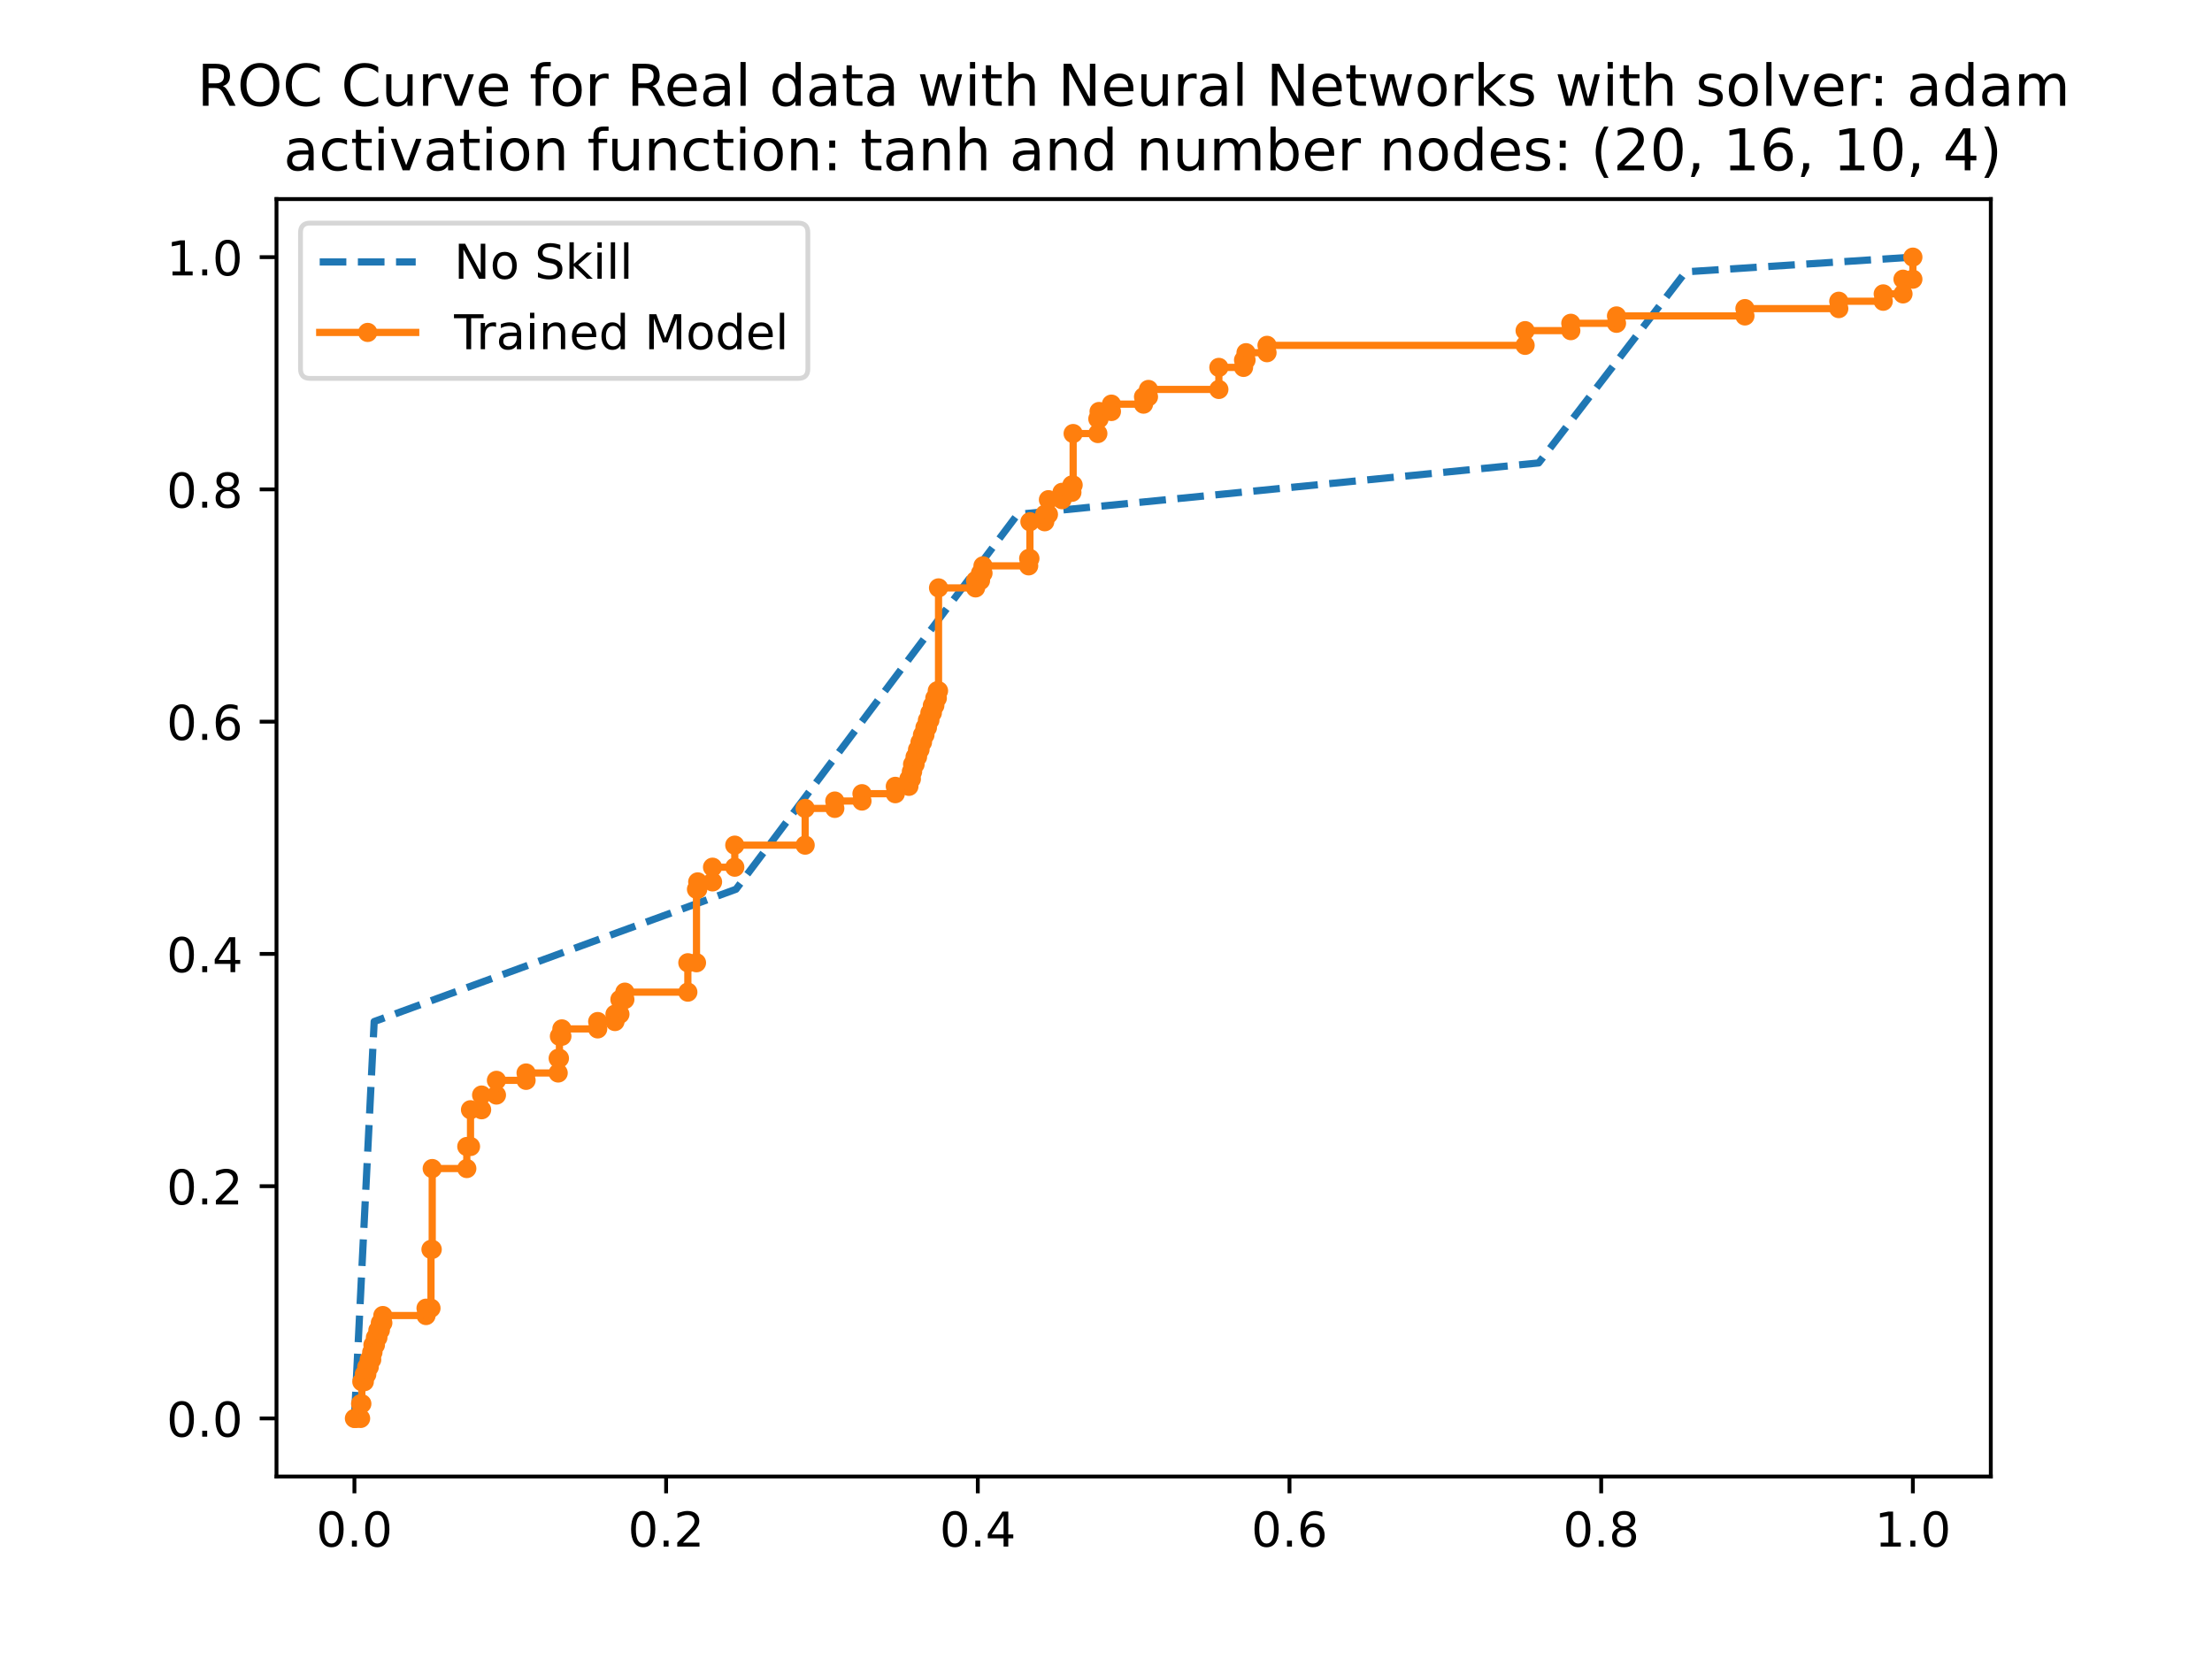 <?xml version="1.0" encoding="utf-8" standalone="no"?>
<!DOCTYPE svg PUBLIC "-//W3C//DTD SVG 1.1//EN"
  "http://www.w3.org/Graphics/SVG/1.1/DTD/svg11.dtd">
<!-- Created with matplotlib (https://matplotlib.org/) -->
<svg height="345.6pt" version="1.1" viewBox="0 0 460.8 345.6" width="460.8pt" xmlns="http://www.w3.org/2000/svg" xmlns:xlink="http://www.w3.org/1999/xlink">
 <defs>
  <style type="text/css">
*{stroke-linecap:butt;stroke-linejoin:round;}
  </style>
 </defs>
 <g id="figure_1">
  <g id="patch_1">
   <path d="M 0 345.6 
L 460.8 345.6 
L 460.8 0 
L 0 0 
z
" style="fill:#ffffff;"/>
  </g>
  <g id="axes_1">
   <g id="patch_2">
    <path d="M 57.6 307.584 
L 414.72 307.584 
L 414.72 41.472 
L 57.6 41.472 
z
" style="fill:#ffffff;"/>
   </g>
   <g id="matplotlib.axis_1">
    <g id="xtick_1">
     <g id="line2d_1">
      <defs>
       <path d="M 0 0 
L 0 3.5 
" id="m7e094908c5" style="stroke:#000000;stroke-width:0.8;"/>
      </defs>
      <g>
       <use style="stroke:#000000;stroke-width:0.8;" x="73.833" xlink:href="#m7e094908c5" y="307.584"/>
      </g>
     </g>
     <g id="text_1">
      <!-- 0.0 -->
      <defs>
       <path d="M 31.781 66.406 
Q 24.172 66.406 20.328 58.906 
Q 16.5 51.422 16.5 36.375 
Q 16.5 21.391 20.328 13.891 
Q 24.172 6.391 31.781 6.391 
Q 39.453 6.391 43.281 13.891 
Q 47.125 21.391 47.125 36.375 
Q 47.125 51.422 43.281 58.906 
Q 39.453 66.406 31.781 66.406 
z
M 31.781 74.219 
Q 44.047 74.219 50.516 64.516 
Q 56.984 54.828 56.984 36.375 
Q 56.984 17.969 50.516 8.266 
Q 44.047 -1.422 31.781 -1.422 
Q 19.531 -1.422 13.062 8.266 
Q 6.594 17.969 6.594 36.375 
Q 6.594 54.828 13.062 64.516 
Q 19.531 74.219 31.781 74.219 
z
" id="DejaVuSans-48"/>
       <path d="M 10.688 12.406 
L 21 12.406 
L 21 0 
L 10.688 0 
z
" id="DejaVuSans-46"/>
      </defs>
      <g transform="translate(65.881 322.182)scale(0.1 -0.1)">
       <use xlink:href="#DejaVuSans-48"/>
       <use x="63.623" xlink:href="#DejaVuSans-46"/>
       <use x="95.41" xlink:href="#DejaVuSans-48"/>
      </g>
     </g>
    </g>
    <g id="xtick_2">
     <g id="line2d_2">
      <g>
       <use style="stroke:#000000;stroke-width:0.8;" x="138.764" xlink:href="#m7e094908c5" y="307.584"/>
      </g>
     </g>
     <g id="text_2">
      <!-- 0.2 -->
      <defs>
       <path d="M 19.188 8.297 
L 53.609 8.297 
L 53.609 0 
L 7.328 0 
L 7.328 8.297 
Q 12.938 14.109 22.625 23.891 
Q 32.328 33.688 34.812 36.531 
Q 39.547 41.844 41.422 45.531 
Q 43.312 49.219 43.312 52.781 
Q 43.312 58.594 39.234 62.25 
Q 35.156 65.922 28.609 65.922 
Q 23.969 65.922 18.812 64.312 
Q 13.672 62.703 7.812 59.422 
L 7.812 69.391 
Q 13.766 71.781 18.938 73 
Q 24.125 74.219 28.422 74.219 
Q 39.75 74.219 46.484 68.547 
Q 53.219 62.891 53.219 53.422 
Q 53.219 48.922 51.531 44.891 
Q 49.859 40.875 45.406 35.406 
Q 44.188 33.984 37.641 27.219 
Q 31.109 20.453 19.188 8.297 
z
" id="DejaVuSans-50"/>
      </defs>
      <g transform="translate(130.812 322.182)scale(0.1 -0.1)">
       <use xlink:href="#DejaVuSans-48"/>
       <use x="63.623" xlink:href="#DejaVuSans-46"/>
       <use x="95.41" xlink:href="#DejaVuSans-50"/>
      </g>
     </g>
    </g>
    <g id="xtick_3">
     <g id="line2d_3">
      <g>
       <use style="stroke:#000000;stroke-width:0.8;" x="203.695" xlink:href="#m7e094908c5" y="307.584"/>
      </g>
     </g>
     <g id="text_3">
      <!-- 0.4 -->
      <defs>
       <path d="M 37.797 64.312 
L 12.891 25.391 
L 37.797 25.391 
z
M 35.203 72.906 
L 47.609 72.906 
L 47.609 25.391 
L 58.016 25.391 
L 58.016 17.188 
L 47.609 17.188 
L 47.609 0 
L 37.797 0 
L 37.797 17.188 
L 4.891 17.188 
L 4.891 26.703 
z
" id="DejaVuSans-52"/>
      </defs>
      <g transform="translate(195.743 322.182)scale(0.1 -0.1)">
       <use xlink:href="#DejaVuSans-48"/>
       <use x="63.623" xlink:href="#DejaVuSans-46"/>
       <use x="95.41" xlink:href="#DejaVuSans-52"/>
      </g>
     </g>
    </g>
    <g id="xtick_4">
     <g id="line2d_4">
      <g>
       <use style="stroke:#000000;stroke-width:0.8;" x="268.625" xlink:href="#m7e094908c5" y="307.584"/>
      </g>
     </g>
     <g id="text_4">
      <!-- 0.6 -->
      <defs>
       <path d="M 33.016 40.375 
Q 26.375 40.375 22.484 35.828 
Q 18.609 31.297 18.609 23.391 
Q 18.609 15.531 22.484 10.953 
Q 26.375 6.391 33.016 6.391 
Q 39.656 6.391 43.531 10.953 
Q 47.406 15.531 47.406 23.391 
Q 47.406 31.297 43.531 35.828 
Q 39.656 40.375 33.016 40.375 
z
M 52.594 71.297 
L 52.594 62.312 
Q 48.875 64.062 45.094 64.984 
Q 41.312 65.922 37.594 65.922 
Q 27.828 65.922 22.672 59.328 
Q 17.531 52.734 16.797 39.406 
Q 19.672 43.656 24.016 45.922 
Q 28.375 48.188 33.594 48.188 
Q 44.578 48.188 50.953 41.516 
Q 57.328 34.859 57.328 23.391 
Q 57.328 12.156 50.688 5.359 
Q 44.047 -1.422 33.016 -1.422 
Q 20.359 -1.422 13.672 8.266 
Q 6.984 17.969 6.984 36.375 
Q 6.984 53.656 15.188 63.938 
Q 23.391 74.219 37.203 74.219 
Q 40.922 74.219 44.703 73.484 
Q 48.484 72.75 52.594 71.297 
z
" id="DejaVuSans-54"/>
      </defs>
      <g transform="translate(260.674 322.182)scale(0.1 -0.1)">
       <use xlink:href="#DejaVuSans-48"/>
       <use x="63.623" xlink:href="#DejaVuSans-46"/>
       <use x="95.41" xlink:href="#DejaVuSans-54"/>
      </g>
     </g>
    </g>
    <g id="xtick_5">
     <g id="line2d_5">
      <g>
       <use style="stroke:#000000;stroke-width:0.8;" x="333.556" xlink:href="#m7e094908c5" y="307.584"/>
      </g>
     </g>
     <g id="text_5">
      <!-- 0.8 -->
      <defs>
       <path d="M 31.781 34.625 
Q 24.75 34.625 20.719 30.859 
Q 16.703 27.094 16.703 20.516 
Q 16.703 13.922 20.719 10.156 
Q 24.75 6.391 31.781 6.391 
Q 38.812 6.391 42.859 10.172 
Q 46.922 13.969 46.922 20.516 
Q 46.922 27.094 42.891 30.859 
Q 38.875 34.625 31.781 34.625 
z
M 21.922 38.812 
Q 15.578 40.375 12.031 44.719 
Q 8.5 49.078 8.5 55.328 
Q 8.5 64.062 14.719 69.141 
Q 20.953 74.219 31.781 74.219 
Q 42.672 74.219 48.875 69.141 
Q 55.078 64.062 55.078 55.328 
Q 55.078 49.078 51.531 44.719 
Q 48 40.375 41.703 38.812 
Q 48.828 37.156 52.797 32.312 
Q 56.781 27.484 56.781 20.516 
Q 56.781 9.906 50.312 4.234 
Q 43.844 -1.422 31.781 -1.422 
Q 19.734 -1.422 13.25 4.234 
Q 6.781 9.906 6.781 20.516 
Q 6.781 27.484 10.781 32.312 
Q 14.797 37.156 21.922 38.812 
z
M 18.312 54.391 
Q 18.312 48.734 21.844 45.562 
Q 25.391 42.391 31.781 42.391 
Q 38.141 42.391 41.719 45.562 
Q 45.312 48.734 45.312 54.391 
Q 45.312 60.062 41.719 63.234 
Q 38.141 66.406 31.781 66.406 
Q 25.391 66.406 21.844 63.234 
Q 18.312 60.062 18.312 54.391 
z
" id="DejaVuSans-56"/>
      </defs>
      <g transform="translate(325.605 322.182)scale(0.1 -0.1)">
       <use xlink:href="#DejaVuSans-48"/>
       <use x="63.623" xlink:href="#DejaVuSans-46"/>
       <use x="95.41" xlink:href="#DejaVuSans-56"/>
      </g>
     </g>
    </g>
    <g id="xtick_6">
     <g id="line2d_6">
      <g>
       <use style="stroke:#000000;stroke-width:0.8;" x="398.487" xlink:href="#m7e094908c5" y="307.584"/>
      </g>
     </g>
     <g id="text_6">
      <!-- 1.0 -->
      <defs>
       <path d="M 12.406 8.297 
L 28.516 8.297 
L 28.516 63.922 
L 10.984 60.406 
L 10.984 69.391 
L 28.422 72.906 
L 38.281 72.906 
L 38.281 8.297 
L 54.391 8.297 
L 54.391 0 
L 12.406 0 
z
" id="DejaVuSans-49"/>
      </defs>
      <g transform="translate(390.536 322.182)scale(0.1 -0.1)">
       <use xlink:href="#DejaVuSans-49"/>
       <use x="63.623" xlink:href="#DejaVuSans-46"/>
       <use x="95.41" xlink:href="#DejaVuSans-48"/>
      </g>
     </g>
    </g>
   </g>
   <g id="matplotlib.axis_2">
    <g id="ytick_1">
     <g id="line2d_7">
      <defs>
       <path d="M 0 0 
L -3.5 0 
" id="m57e7a262ae" style="stroke:#000000;stroke-width:0.8;"/>
      </defs>
      <g>
       <use style="stroke:#000000;stroke-width:0.8;" x="57.6" xlink:href="#m57e7a262ae" y="295.488"/>
      </g>
     </g>
     <g id="text_7">
      <!-- 0.0 -->
      <g transform="translate(34.697 299.287)scale(0.1 -0.1)">
       <use xlink:href="#DejaVuSans-48"/>
       <use x="63.623" xlink:href="#DejaVuSans-46"/>
       <use x="95.41" xlink:href="#DejaVuSans-48"/>
      </g>
     </g>
    </g>
    <g id="ytick_2">
     <g id="line2d_8">
      <g>
       <use style="stroke:#000000;stroke-width:0.8;" x="57.6" xlink:href="#m57e7a262ae" y="247.104"/>
      </g>
     </g>
     <g id="text_8">
      <!-- 0.2 -->
      <g transform="translate(34.697 250.903)scale(0.1 -0.1)">
       <use xlink:href="#DejaVuSans-48"/>
       <use x="63.623" xlink:href="#DejaVuSans-46"/>
       <use x="95.41" xlink:href="#DejaVuSans-50"/>
      </g>
     </g>
    </g>
    <g id="ytick_3">
     <g id="line2d_9">
      <g>
       <use style="stroke:#000000;stroke-width:0.8;" x="57.6" xlink:href="#m57e7a262ae" y="198.72"/>
      </g>
     </g>
     <g id="text_9">
      <!-- 0.4 -->
      <g transform="translate(34.697 202.519)scale(0.1 -0.1)">
       <use xlink:href="#DejaVuSans-48"/>
       <use x="63.623" xlink:href="#DejaVuSans-46"/>
       <use x="95.41" xlink:href="#DejaVuSans-52"/>
      </g>
     </g>
    </g>
    <g id="ytick_4">
     <g id="line2d_10">
      <g>
       <use style="stroke:#000000;stroke-width:0.8;" x="57.6" xlink:href="#m57e7a262ae" y="150.336"/>
      </g>
     </g>
     <g id="text_10">
      <!-- 0.6 -->
      <g transform="translate(34.697 154.135)scale(0.1 -0.1)">
       <use xlink:href="#DejaVuSans-48"/>
       <use x="63.623" xlink:href="#DejaVuSans-46"/>
       <use x="95.41" xlink:href="#DejaVuSans-54"/>
      </g>
     </g>
    </g>
    <g id="ytick_5">
     <g id="line2d_11">
      <g>
       <use style="stroke:#000000;stroke-width:0.8;" x="57.6" xlink:href="#m57e7a262ae" y="101.952"/>
      </g>
     </g>
     <g id="text_11">
      <!-- 0.8 -->
      <g transform="translate(34.697 105.751)scale(0.1 -0.1)">
       <use xlink:href="#DejaVuSans-48"/>
       <use x="63.623" xlink:href="#DejaVuSans-46"/>
       <use x="95.41" xlink:href="#DejaVuSans-56"/>
      </g>
     </g>
    </g>
    <g id="ytick_6">
     <g id="line2d_12">
      <g>
       <use style="stroke:#000000;stroke-width:0.8;" x="57.6" xlink:href="#m57e7a262ae" y="53.568"/>
      </g>
     </g>
     <g id="text_12">
      <!-- 1.0 -->
      <g transform="translate(34.697 57.367)scale(0.1 -0.1)">
       <use xlink:href="#DejaVuSans-49"/>
       <use x="63.623" xlink:href="#DejaVuSans-46"/>
       <use x="95.41" xlink:href="#DejaVuSans-48"/>
      </g>
     </g>
    </g>
   </g>
   <g id="line2d_13">
    <path clip-path="url(#p55a6c1b86c)" d="M 73.833 295.488 
L 77.949 212.806 
L 153.324 185.246 
L 211.978 107.158 
L 320.539 96.44 
L 351.153 56.63 
L 398.487 53.568 
" style="fill:none;stroke:#1f77b4;stroke-dasharray:5.55,2.4;stroke-dashoffset:0;stroke-width:1.5;"/>
   </g>
   <g id="line2d_14">
    <path clip-path="url(#p55a6c1b86c)" d="M 73.833 295.488 
L 75.119 295.488 
L 75.119 292.426 
L 75.376 292.426 
L 75.376 287.832 
L 75.891 287.832 
L 75.891 286.301 
L 76.405 286.301 
L 76.405 284.77 
L 76.92 284.77 
L 76.92 283.239 
L 77.434 283.239 
L 77.434 281.708 
L 77.692 281.708 
L 77.692 280.177 
L 78.206 280.177 
L 78.206 278.645 
L 78.721 278.645 
L 78.721 277.114 
L 79.235 277.114 
L 79.235 275.583 
L 79.75 275.583 
L 79.75 274.052 
L 88.753 274.052 
L 88.753 272.521 
L 89.782 272.521 
L 89.782 260.272 
L 90.04 260.272 
L 90.04 243.429 
L 97.243 243.429 
L 97.243 238.836 
L 98.015 238.836 
L 98.015 231.18 
L 100.33 231.18 
L 100.33 228.118 
L 103.417 228.118 
L 103.417 225.056 
L 109.591 225.056 
L 109.591 223.524 
L 116.28 223.524 
L 116.28 220.462 
L 116.537 220.462 
L 116.537 215.869 
L 117.051 215.869 
L 117.051 214.338 
L 124.512 214.338 
L 124.512 212.806 
L 128.113 212.806 
L 128.113 211.275 
L 129.142 211.275 
L 129.142 208.213 
L 130.171 208.213 
L 130.171 206.682 
L 143.291 206.682 
L 143.291 200.557 
L 145.092 200.557 
L 145.092 185.246 
L 145.349 185.246 
L 145.349 183.715 
L 148.436 183.715 
L 148.436 180.653 
L 153.067 180.653 
L 153.067 176.059 
L 167.73 176.059 
L 167.73 168.403 
L 173.905 168.403 
L 173.905 166.872 
L 179.564 166.872 
L 179.564 165.341 
L 186.51 165.341 
L 186.51 163.81 
L 189.34 163.81 
L 189.34 162.279 
L 189.854 162.279 
L 189.854 160.748 
L 190.112 160.748 
L 190.112 159.217 
L 190.626 159.217 
L 190.626 157.685 
L 191.141 157.685 
L 191.141 156.154 
L 191.655 156.154 
L 191.655 154.623 
L 192.17 154.623 
L 192.17 153.092 
L 192.684 153.092 
L 192.684 151.561 
L 193.199 151.561 
L 193.199 150.03 
L 193.713 150.03 
L 193.713 148.499 
L 194.228 148.499 
L 194.228 146.967 
L 194.742 146.967 
L 194.742 145.436 
L 195.257 145.436 
L 195.257 143.905 
L 195.514 143.905 
L 195.514 122.469 
L 203.231 122.469 
L 203.231 120.938 
L 204.261 120.938 
L 204.261 119.407 
L 204.775 119.407 
L 204.775 117.876 
L 214.293 117.876 
L 214.293 116.345 
L 214.551 116.345 
L 214.551 108.689 
L 217.638 108.689 
L 217.638 107.158 
L 218.409 107.158 
L 218.409 104.096 
L 221.239 104.096 
L 221.239 102.564 
L 223.297 102.564 
L 223.297 101.033 
L 223.555 101.033 
L 223.555 90.315 
L 228.7 90.315 
L 228.7 87.253 
L 228.957 87.253 
L 228.957 85.722 
L 231.529 85.722 
L 231.529 84.191 
L 238.218 84.191 
L 238.218 82.66 
L 239.247 82.66 
L 239.247 81.129 
L 253.911 81.129 
L 253.911 76.535 
L 259.056 76.535 
L 259.056 75.004 
L 259.57 75.004 
L 259.57 73.473 
L 263.943 73.473 
L 263.943 71.942 
L 317.71 71.942 
L 317.71 68.879 
L 327.228 68.879 
L 327.228 67.348 
L 336.746 67.348 
L 336.746 65.817 
L 363.501 65.817 
L 363.501 64.286 
L 383.052 64.286 
L 383.052 62.755 
L 392.313 62.755 
L 392.313 61.224 
L 396.429 61.224 
L 396.429 58.161 
L 398.487 58.161 
L 398.487 53.568 
L 398.487 53.568 
" style="fill:none;stroke:#ff7f0e;stroke-linecap:square;stroke-width:1.5;"/>
    <defs>
     <path d="M 0 1.5 
C 0.398 1.5 0.779 1.342 1.061 1.061 
C 1.342 0.779 1.5 0.398 1.5 0 
C 1.5 -0.398 1.342 -0.779 1.061 -1.061 
C 0.779 -1.342 0.398 -1.5 0 -1.5 
C -0.398 -1.5 -0.779 -1.342 -1.061 -1.061 
C -1.342 -0.779 -1.5 -0.398 -1.5 0 
C -1.5 0.398 -1.342 0.779 -1.061 1.061 
C -0.779 1.342 -0.398 1.5 0 1.5 
z
" id="m8f8711953e" style="stroke:#ff7f0e;"/>
    </defs>
    <g clip-path="url(#p55a6c1b86c)">
     <use style="fill:#ff7f0e;stroke:#ff7f0e;" x="73.833" xlink:href="#m8f8711953e" y="295.488"/>
     <use style="fill:#ff7f0e;stroke:#ff7f0e;" x="74.09" xlink:href="#m8f8711953e" y="295.488"/>
     <use style="fill:#ff7f0e;stroke:#ff7f0e;" x="75.119" xlink:href="#m8f8711953e" y="295.488"/>
     <use style="fill:#ff7f0e;stroke:#ff7f0e;" x="75.119" xlink:href="#m8f8711953e" y="292.426"/>
     <use style="fill:#ff7f0e;stroke:#ff7f0e;" x="75.376" xlink:href="#m8f8711953e" y="292.426"/>
     <use style="fill:#ff7f0e;stroke:#ff7f0e;" x="75.376" xlink:href="#m8f8711953e" y="287.832"/>
     <use style="fill:#ff7f0e;stroke:#ff7f0e;" x="75.891" xlink:href="#m8f8711953e" y="287.832"/>
     <use style="fill:#ff7f0e;stroke:#ff7f0e;" x="75.891" xlink:href="#m8f8711953e" y="286.301"/>
     <use style="fill:#ff7f0e;stroke:#ff7f0e;" x="76.405" xlink:href="#m8f8711953e" y="286.301"/>
     <use style="fill:#ff7f0e;stroke:#ff7f0e;" x="76.405" xlink:href="#m8f8711953e" y="284.77"/>
     <use style="fill:#ff7f0e;stroke:#ff7f0e;" x="76.92" xlink:href="#m8f8711953e" y="284.77"/>
     <use style="fill:#ff7f0e;stroke:#ff7f0e;" x="76.92" xlink:href="#m8f8711953e" y="283.239"/>
     <use style="fill:#ff7f0e;stroke:#ff7f0e;" x="77.434" xlink:href="#m8f8711953e" y="283.239"/>
     <use style="fill:#ff7f0e;stroke:#ff7f0e;" x="77.434" xlink:href="#m8f8711953e" y="281.708"/>
     <use style="fill:#ff7f0e;stroke:#ff7f0e;" x="77.692" xlink:href="#m8f8711953e" y="281.708"/>
     <use style="fill:#ff7f0e;stroke:#ff7f0e;" x="77.692" xlink:href="#m8f8711953e" y="280.177"/>
     <use style="fill:#ff7f0e;stroke:#ff7f0e;" x="78.206" xlink:href="#m8f8711953e" y="280.177"/>
     <use style="fill:#ff7f0e;stroke:#ff7f0e;" x="78.206" xlink:href="#m8f8711953e" y="278.645"/>
     <use style="fill:#ff7f0e;stroke:#ff7f0e;" x="78.721" xlink:href="#m8f8711953e" y="278.645"/>
     <use style="fill:#ff7f0e;stroke:#ff7f0e;" x="78.721" xlink:href="#m8f8711953e" y="277.114"/>
     <use style="fill:#ff7f0e;stroke:#ff7f0e;" x="79.235" xlink:href="#m8f8711953e" y="277.114"/>
     <use style="fill:#ff7f0e;stroke:#ff7f0e;" x="79.235" xlink:href="#m8f8711953e" y="275.583"/>
     <use style="fill:#ff7f0e;stroke:#ff7f0e;" x="79.75" xlink:href="#m8f8711953e" y="275.583"/>
     <use style="fill:#ff7f0e;stroke:#ff7f0e;" x="79.75" xlink:href="#m8f8711953e" y="274.052"/>
     <use style="fill:#ff7f0e;stroke:#ff7f0e;" x="88.753" xlink:href="#m8f8711953e" y="274.052"/>
     <use style="fill:#ff7f0e;stroke:#ff7f0e;" x="88.753" xlink:href="#m8f8711953e" y="272.521"/>
     <use style="fill:#ff7f0e;stroke:#ff7f0e;" x="89.782" xlink:href="#m8f8711953e" y="272.521"/>
     <use style="fill:#ff7f0e;stroke:#ff7f0e;" x="89.782" xlink:href="#m8f8711953e" y="260.272"/>
     <use style="fill:#ff7f0e;stroke:#ff7f0e;" x="90.04" xlink:href="#m8f8711953e" y="260.272"/>
     <use style="fill:#ff7f0e;stroke:#ff7f0e;" x="90.04" xlink:href="#m8f8711953e" y="243.429"/>
     <use style="fill:#ff7f0e;stroke:#ff7f0e;" x="97.243" xlink:href="#m8f8711953e" y="243.429"/>
     <use style="fill:#ff7f0e;stroke:#ff7f0e;" x="97.243" xlink:href="#m8f8711953e" y="238.836"/>
     <use style="fill:#ff7f0e;stroke:#ff7f0e;" x="98.015" xlink:href="#m8f8711953e" y="238.836"/>
     <use style="fill:#ff7f0e;stroke:#ff7f0e;" x="98.015" xlink:href="#m8f8711953e" y="231.18"/>
     <use style="fill:#ff7f0e;stroke:#ff7f0e;" x="100.33" xlink:href="#m8f8711953e" y="231.18"/>
     <use style="fill:#ff7f0e;stroke:#ff7f0e;" x="100.33" xlink:href="#m8f8711953e" y="228.118"/>
     <use style="fill:#ff7f0e;stroke:#ff7f0e;" x="103.417" xlink:href="#m8f8711953e" y="228.118"/>
     <use style="fill:#ff7f0e;stroke:#ff7f0e;" x="103.417" xlink:href="#m8f8711953e" y="225.056"/>
     <use style="fill:#ff7f0e;stroke:#ff7f0e;" x="109.591" xlink:href="#m8f8711953e" y="225.056"/>
     <use style="fill:#ff7f0e;stroke:#ff7f0e;" x="109.591" xlink:href="#m8f8711953e" y="223.524"/>
     <use style="fill:#ff7f0e;stroke:#ff7f0e;" x="116.28" xlink:href="#m8f8711953e" y="223.524"/>
     <use style="fill:#ff7f0e;stroke:#ff7f0e;" x="116.28" xlink:href="#m8f8711953e" y="220.462"/>
     <use style="fill:#ff7f0e;stroke:#ff7f0e;" x="116.537" xlink:href="#m8f8711953e" y="220.462"/>
     <use style="fill:#ff7f0e;stroke:#ff7f0e;" x="116.537" xlink:href="#m8f8711953e" y="215.869"/>
     <use style="fill:#ff7f0e;stroke:#ff7f0e;" x="117.051" xlink:href="#m8f8711953e" y="215.869"/>
     <use style="fill:#ff7f0e;stroke:#ff7f0e;" x="117.051" xlink:href="#m8f8711953e" y="214.338"/>
     <use style="fill:#ff7f0e;stroke:#ff7f0e;" x="124.512" xlink:href="#m8f8711953e" y="214.338"/>
     <use style="fill:#ff7f0e;stroke:#ff7f0e;" x="124.512" xlink:href="#m8f8711953e" y="212.806"/>
     <use style="fill:#ff7f0e;stroke:#ff7f0e;" x="128.113" xlink:href="#m8f8711953e" y="212.806"/>
     <use style="fill:#ff7f0e;stroke:#ff7f0e;" x="128.113" xlink:href="#m8f8711953e" y="211.275"/>
     <use style="fill:#ff7f0e;stroke:#ff7f0e;" x="129.142" xlink:href="#m8f8711953e" y="211.275"/>
     <use style="fill:#ff7f0e;stroke:#ff7f0e;" x="129.142" xlink:href="#m8f8711953e" y="208.213"/>
     <use style="fill:#ff7f0e;stroke:#ff7f0e;" x="130.171" xlink:href="#m8f8711953e" y="208.213"/>
     <use style="fill:#ff7f0e;stroke:#ff7f0e;" x="130.171" xlink:href="#m8f8711953e" y="206.682"/>
     <use style="fill:#ff7f0e;stroke:#ff7f0e;" x="143.291" xlink:href="#m8f8711953e" y="206.682"/>
     <use style="fill:#ff7f0e;stroke:#ff7f0e;" x="143.291" xlink:href="#m8f8711953e" y="200.557"/>
     <use style="fill:#ff7f0e;stroke:#ff7f0e;" x="145.092" xlink:href="#m8f8711953e" y="200.557"/>
     <use style="fill:#ff7f0e;stroke:#ff7f0e;" x="145.092" xlink:href="#m8f8711953e" y="185.246"/>
     <use style="fill:#ff7f0e;stroke:#ff7f0e;" x="145.349" xlink:href="#m8f8711953e" y="185.246"/>
     <use style="fill:#ff7f0e;stroke:#ff7f0e;" x="145.349" xlink:href="#m8f8711953e" y="183.715"/>
     <use style="fill:#ff7f0e;stroke:#ff7f0e;" x="148.436" xlink:href="#m8f8711953e" y="183.715"/>
     <use style="fill:#ff7f0e;stroke:#ff7f0e;" x="148.436" xlink:href="#m8f8711953e" y="180.653"/>
     <use style="fill:#ff7f0e;stroke:#ff7f0e;" x="153.067" xlink:href="#m8f8711953e" y="180.653"/>
     <use style="fill:#ff7f0e;stroke:#ff7f0e;" x="153.067" xlink:href="#m8f8711953e" y="176.059"/>
     <use style="fill:#ff7f0e;stroke:#ff7f0e;" x="167.73" xlink:href="#m8f8711953e" y="176.059"/>
     <use style="fill:#ff7f0e;stroke:#ff7f0e;" x="167.73" xlink:href="#m8f8711953e" y="168.403"/>
     <use style="fill:#ff7f0e;stroke:#ff7f0e;" x="173.905" xlink:href="#m8f8711953e" y="168.403"/>
     <use style="fill:#ff7f0e;stroke:#ff7f0e;" x="173.905" xlink:href="#m8f8711953e" y="166.872"/>
     <use style="fill:#ff7f0e;stroke:#ff7f0e;" x="179.564" xlink:href="#m8f8711953e" y="166.872"/>
     <use style="fill:#ff7f0e;stroke:#ff7f0e;" x="179.564" xlink:href="#m8f8711953e" y="165.341"/>
     <use style="fill:#ff7f0e;stroke:#ff7f0e;" x="186.51" xlink:href="#m8f8711953e" y="165.341"/>
     <use style="fill:#ff7f0e;stroke:#ff7f0e;" x="186.51" xlink:href="#m8f8711953e" y="163.81"/>
     <use style="fill:#ff7f0e;stroke:#ff7f0e;" x="189.34" xlink:href="#m8f8711953e" y="163.81"/>
     <use style="fill:#ff7f0e;stroke:#ff7f0e;" x="189.34" xlink:href="#m8f8711953e" y="162.279"/>
     <use style="fill:#ff7f0e;stroke:#ff7f0e;" x="189.854" xlink:href="#m8f8711953e" y="162.279"/>
     <use style="fill:#ff7f0e;stroke:#ff7f0e;" x="189.854" xlink:href="#m8f8711953e" y="160.748"/>
     <use style="fill:#ff7f0e;stroke:#ff7f0e;" x="190.112" xlink:href="#m8f8711953e" y="160.748"/>
     <use style="fill:#ff7f0e;stroke:#ff7f0e;" x="190.112" xlink:href="#m8f8711953e" y="159.217"/>
     <use style="fill:#ff7f0e;stroke:#ff7f0e;" x="190.626" xlink:href="#m8f8711953e" y="159.217"/>
     <use style="fill:#ff7f0e;stroke:#ff7f0e;" x="190.626" xlink:href="#m8f8711953e" y="157.685"/>
     <use style="fill:#ff7f0e;stroke:#ff7f0e;" x="191.141" xlink:href="#m8f8711953e" y="157.685"/>
     <use style="fill:#ff7f0e;stroke:#ff7f0e;" x="191.141" xlink:href="#m8f8711953e" y="156.154"/>
     <use style="fill:#ff7f0e;stroke:#ff7f0e;" x="191.655" xlink:href="#m8f8711953e" y="156.154"/>
     <use style="fill:#ff7f0e;stroke:#ff7f0e;" x="191.655" xlink:href="#m8f8711953e" y="154.623"/>
     <use style="fill:#ff7f0e;stroke:#ff7f0e;" x="192.17" xlink:href="#m8f8711953e" y="154.623"/>
     <use style="fill:#ff7f0e;stroke:#ff7f0e;" x="192.17" xlink:href="#m8f8711953e" y="153.092"/>
     <use style="fill:#ff7f0e;stroke:#ff7f0e;" x="192.684" xlink:href="#m8f8711953e" y="153.092"/>
     <use style="fill:#ff7f0e;stroke:#ff7f0e;" x="192.684" xlink:href="#m8f8711953e" y="151.561"/>
     <use style="fill:#ff7f0e;stroke:#ff7f0e;" x="193.199" xlink:href="#m8f8711953e" y="151.561"/>
     <use style="fill:#ff7f0e;stroke:#ff7f0e;" x="193.199" xlink:href="#m8f8711953e" y="150.03"/>
     <use style="fill:#ff7f0e;stroke:#ff7f0e;" x="193.713" xlink:href="#m8f8711953e" y="150.03"/>
     <use style="fill:#ff7f0e;stroke:#ff7f0e;" x="193.713" xlink:href="#m8f8711953e" y="148.499"/>
     <use style="fill:#ff7f0e;stroke:#ff7f0e;" x="194.228" xlink:href="#m8f8711953e" y="148.499"/>
     <use style="fill:#ff7f0e;stroke:#ff7f0e;" x="194.228" xlink:href="#m8f8711953e" y="146.967"/>
     <use style="fill:#ff7f0e;stroke:#ff7f0e;" x="194.742" xlink:href="#m8f8711953e" y="146.967"/>
     <use style="fill:#ff7f0e;stroke:#ff7f0e;" x="194.742" xlink:href="#m8f8711953e" y="145.436"/>
     <use style="fill:#ff7f0e;stroke:#ff7f0e;" x="195.257" xlink:href="#m8f8711953e" y="145.436"/>
     <use style="fill:#ff7f0e;stroke:#ff7f0e;" x="195.257" xlink:href="#m8f8711953e" y="143.905"/>
     <use style="fill:#ff7f0e;stroke:#ff7f0e;" x="195.514" xlink:href="#m8f8711953e" y="143.905"/>
     <use style="fill:#ff7f0e;stroke:#ff7f0e;" x="195.514" xlink:href="#m8f8711953e" y="122.469"/>
     <use style="fill:#ff7f0e;stroke:#ff7f0e;" x="203.231" xlink:href="#m8f8711953e" y="122.469"/>
     <use style="fill:#ff7f0e;stroke:#ff7f0e;" x="203.231" xlink:href="#m8f8711953e" y="120.938"/>
     <use style="fill:#ff7f0e;stroke:#ff7f0e;" x="204.261" xlink:href="#m8f8711953e" y="120.938"/>
     <use style="fill:#ff7f0e;stroke:#ff7f0e;" x="204.261" xlink:href="#m8f8711953e" y="119.407"/>
     <use style="fill:#ff7f0e;stroke:#ff7f0e;" x="204.775" xlink:href="#m8f8711953e" y="119.407"/>
     <use style="fill:#ff7f0e;stroke:#ff7f0e;" x="204.775" xlink:href="#m8f8711953e" y="117.876"/>
     <use style="fill:#ff7f0e;stroke:#ff7f0e;" x="214.293" xlink:href="#m8f8711953e" y="117.876"/>
     <use style="fill:#ff7f0e;stroke:#ff7f0e;" x="214.293" xlink:href="#m8f8711953e" y="116.345"/>
     <use style="fill:#ff7f0e;stroke:#ff7f0e;" x="214.551" xlink:href="#m8f8711953e" y="116.345"/>
     <use style="fill:#ff7f0e;stroke:#ff7f0e;" x="214.551" xlink:href="#m8f8711953e" y="108.689"/>
     <use style="fill:#ff7f0e;stroke:#ff7f0e;" x="217.638" xlink:href="#m8f8711953e" y="108.689"/>
     <use style="fill:#ff7f0e;stroke:#ff7f0e;" x="217.638" xlink:href="#m8f8711953e" y="107.158"/>
     <use style="fill:#ff7f0e;stroke:#ff7f0e;" x="218.409" xlink:href="#m8f8711953e" y="107.158"/>
     <use style="fill:#ff7f0e;stroke:#ff7f0e;" x="218.409" xlink:href="#m8f8711953e" y="104.096"/>
     <use style="fill:#ff7f0e;stroke:#ff7f0e;" x="221.239" xlink:href="#m8f8711953e" y="104.096"/>
     <use style="fill:#ff7f0e;stroke:#ff7f0e;" x="221.239" xlink:href="#m8f8711953e" y="102.564"/>
     <use style="fill:#ff7f0e;stroke:#ff7f0e;" x="223.297" xlink:href="#m8f8711953e" y="102.564"/>
     <use style="fill:#ff7f0e;stroke:#ff7f0e;" x="223.297" xlink:href="#m8f8711953e" y="101.033"/>
     <use style="fill:#ff7f0e;stroke:#ff7f0e;" x="223.555" xlink:href="#m8f8711953e" y="101.033"/>
     <use style="fill:#ff7f0e;stroke:#ff7f0e;" x="223.555" xlink:href="#m8f8711953e" y="90.315"/>
     <use style="fill:#ff7f0e;stroke:#ff7f0e;" x="228.7" xlink:href="#m8f8711953e" y="90.315"/>
     <use style="fill:#ff7f0e;stroke:#ff7f0e;" x="228.7" xlink:href="#m8f8711953e" y="87.253"/>
     <use style="fill:#ff7f0e;stroke:#ff7f0e;" x="228.957" xlink:href="#m8f8711953e" y="87.253"/>
     <use style="fill:#ff7f0e;stroke:#ff7f0e;" x="228.957" xlink:href="#m8f8711953e" y="85.722"/>
     <use style="fill:#ff7f0e;stroke:#ff7f0e;" x="231.529" xlink:href="#m8f8711953e" y="85.722"/>
     <use style="fill:#ff7f0e;stroke:#ff7f0e;" x="231.529" xlink:href="#m8f8711953e" y="84.191"/>
     <use style="fill:#ff7f0e;stroke:#ff7f0e;" x="238.218" xlink:href="#m8f8711953e" y="84.191"/>
     <use style="fill:#ff7f0e;stroke:#ff7f0e;" x="238.218" xlink:href="#m8f8711953e" y="82.66"/>
     <use style="fill:#ff7f0e;stroke:#ff7f0e;" x="239.247" xlink:href="#m8f8711953e" y="82.66"/>
     <use style="fill:#ff7f0e;stroke:#ff7f0e;" x="239.247" xlink:href="#m8f8711953e" y="81.129"/>
     <use style="fill:#ff7f0e;stroke:#ff7f0e;" x="253.911" xlink:href="#m8f8711953e" y="81.129"/>
     <use style="fill:#ff7f0e;stroke:#ff7f0e;" x="253.911" xlink:href="#m8f8711953e" y="76.535"/>
     <use style="fill:#ff7f0e;stroke:#ff7f0e;" x="259.056" xlink:href="#m8f8711953e" y="76.535"/>
     <use style="fill:#ff7f0e;stroke:#ff7f0e;" x="259.056" xlink:href="#m8f8711953e" y="75.004"/>
     <use style="fill:#ff7f0e;stroke:#ff7f0e;" x="259.57" xlink:href="#m8f8711953e" y="75.004"/>
     <use style="fill:#ff7f0e;stroke:#ff7f0e;" x="259.57" xlink:href="#m8f8711953e" y="73.473"/>
     <use style="fill:#ff7f0e;stroke:#ff7f0e;" x="263.943" xlink:href="#m8f8711953e" y="73.473"/>
     <use style="fill:#ff7f0e;stroke:#ff7f0e;" x="263.943" xlink:href="#m8f8711953e" y="71.942"/>
     <use style="fill:#ff7f0e;stroke:#ff7f0e;" x="317.71" xlink:href="#m8f8711953e" y="71.942"/>
     <use style="fill:#ff7f0e;stroke:#ff7f0e;" x="317.71" xlink:href="#m8f8711953e" y="68.879"/>
     <use style="fill:#ff7f0e;stroke:#ff7f0e;" x="327.228" xlink:href="#m8f8711953e" y="68.879"/>
     <use style="fill:#ff7f0e;stroke:#ff7f0e;" x="327.228" xlink:href="#m8f8711953e" y="67.348"/>
     <use style="fill:#ff7f0e;stroke:#ff7f0e;" x="336.746" xlink:href="#m8f8711953e" y="67.348"/>
     <use style="fill:#ff7f0e;stroke:#ff7f0e;" x="336.746" xlink:href="#m8f8711953e" y="65.817"/>
     <use style="fill:#ff7f0e;stroke:#ff7f0e;" x="363.501" xlink:href="#m8f8711953e" y="65.817"/>
     <use style="fill:#ff7f0e;stroke:#ff7f0e;" x="363.501" xlink:href="#m8f8711953e" y="64.286"/>
     <use style="fill:#ff7f0e;stroke:#ff7f0e;" x="383.052" xlink:href="#m8f8711953e" y="64.286"/>
     <use style="fill:#ff7f0e;stroke:#ff7f0e;" x="383.052" xlink:href="#m8f8711953e" y="62.755"/>
     <use style="fill:#ff7f0e;stroke:#ff7f0e;" x="392.313" xlink:href="#m8f8711953e" y="62.755"/>
     <use style="fill:#ff7f0e;stroke:#ff7f0e;" x="392.313" xlink:href="#m8f8711953e" y="61.224"/>
     <use style="fill:#ff7f0e;stroke:#ff7f0e;" x="396.429" xlink:href="#m8f8711953e" y="61.224"/>
     <use style="fill:#ff7f0e;stroke:#ff7f0e;" x="396.429" xlink:href="#m8f8711953e" y="58.161"/>
     <use style="fill:#ff7f0e;stroke:#ff7f0e;" x="398.487" xlink:href="#m8f8711953e" y="58.161"/>
     <use style="fill:#ff7f0e;stroke:#ff7f0e;" x="398.487" xlink:href="#m8f8711953e" y="53.568"/>
    </g>
   </g>
   <g id="patch_3">
    <path d="M 57.6 307.584 
L 57.6 41.472 
" style="fill:none;stroke:#000000;stroke-linecap:square;stroke-linejoin:miter;stroke-width:0.8;"/>
   </g>
   <g id="patch_4">
    <path d="M 414.72 307.584 
L 414.72 41.472 
" style="fill:none;stroke:#000000;stroke-linecap:square;stroke-linejoin:miter;stroke-width:0.8;"/>
   </g>
   <g id="patch_5">
    <path d="M 57.6 307.584 
L 414.72 307.584 
" style="fill:none;stroke:#000000;stroke-linecap:square;stroke-linejoin:miter;stroke-width:0.8;"/>
   </g>
   <g id="patch_6">
    <path d="M 57.6 41.472 
L 414.72 41.472 
" style="fill:none;stroke:#000000;stroke-linecap:square;stroke-linejoin:miter;stroke-width:0.8;"/>
   </g>
   <g id="text_13">
    <!-- ROC Curve for Real data with Neural Networks with solver: adam -->
    <defs>
     <path d="M 44.391 34.188 
Q 47.562 33.109 50.562 29.594 
Q 53.562 26.078 56.594 19.922 
L 66.609 0 
L 56 0 
L 46.688 18.703 
Q 43.062 26.031 39.672 28.422 
Q 36.281 30.812 30.422 30.812 
L 19.672 30.812 
L 19.672 0 
L 9.812 0 
L 9.812 72.906 
L 32.078 72.906 
Q 44.578 72.906 50.734 67.672 
Q 56.891 62.453 56.891 51.906 
Q 56.891 45.016 53.688 40.469 
Q 50.484 35.938 44.391 34.188 
z
M 19.672 64.797 
L 19.672 38.922 
L 32.078 38.922 
Q 39.203 38.922 42.844 42.219 
Q 46.484 45.516 46.484 51.906 
Q 46.484 58.297 42.844 61.547 
Q 39.203 64.797 32.078 64.797 
z
" id="DejaVuSans-82"/>
     <path d="M 39.406 66.219 
Q 28.656 66.219 22.328 58.203 
Q 16.016 50.203 16.016 36.375 
Q 16.016 22.609 22.328 14.594 
Q 28.656 6.594 39.406 6.594 
Q 50.141 6.594 56.422 14.594 
Q 62.703 22.609 62.703 36.375 
Q 62.703 50.203 56.422 58.203 
Q 50.141 66.219 39.406 66.219 
z
M 39.406 74.219 
Q 54.734 74.219 63.906 63.938 
Q 73.094 53.656 73.094 36.375 
Q 73.094 19.141 63.906 8.859 
Q 54.734 -1.422 39.406 -1.422 
Q 24.031 -1.422 14.812 8.828 
Q 5.609 19.094 5.609 36.375 
Q 5.609 53.656 14.812 63.938 
Q 24.031 74.219 39.406 74.219 
z
" id="DejaVuSans-79"/>
     <path d="M 64.406 67.281 
L 64.406 56.891 
Q 59.422 61.531 53.781 63.812 
Q 48.141 66.109 41.797 66.109 
Q 29.297 66.109 22.656 58.469 
Q 16.016 50.828 16.016 36.375 
Q 16.016 21.969 22.656 14.328 
Q 29.297 6.688 41.797 6.688 
Q 48.141 6.688 53.781 8.984 
Q 59.422 11.281 64.406 15.922 
L 64.406 5.609 
Q 59.234 2.094 53.438 0.328 
Q 47.656 -1.422 41.219 -1.422 
Q 24.656 -1.422 15.125 8.703 
Q 5.609 18.844 5.609 36.375 
Q 5.609 53.953 15.125 64.078 
Q 24.656 74.219 41.219 74.219 
Q 47.75 74.219 53.531 72.484 
Q 59.328 70.75 64.406 67.281 
z
" id="DejaVuSans-67"/>
     <path id="DejaVuSans-32"/>
     <path d="M 8.5 21.578 
L 8.5 54.688 
L 17.484 54.688 
L 17.484 21.922 
Q 17.484 14.156 20.5 10.266 
Q 23.531 6.391 29.594 6.391 
Q 36.859 6.391 41.078 11.031 
Q 45.312 15.672 45.312 23.688 
L 45.312 54.688 
L 54.297 54.688 
L 54.297 0 
L 45.312 0 
L 45.312 8.406 
Q 42.047 3.422 37.719 1 
Q 33.406 -1.422 27.688 -1.422 
Q 18.266 -1.422 13.375 4.438 
Q 8.5 10.297 8.5 21.578 
z
M 31.109 56 
z
" id="DejaVuSans-117"/>
     <path d="M 41.109 46.297 
Q 39.594 47.172 37.812 47.578 
Q 36.031 48 33.891 48 
Q 26.266 48 22.188 43.047 
Q 18.109 38.094 18.109 28.812 
L 18.109 0 
L 9.078 0 
L 9.078 54.688 
L 18.109 54.688 
L 18.109 46.188 
Q 20.953 51.172 25.484 53.578 
Q 30.031 56 36.531 56 
Q 37.453 56 38.578 55.875 
Q 39.703 55.766 41.062 55.516 
z
" id="DejaVuSans-114"/>
     <path d="M 2.984 54.688 
L 12.5 54.688 
L 29.594 8.797 
L 46.688 54.688 
L 56.203 54.688 
L 35.688 0 
L 23.484 0 
z
" id="DejaVuSans-118"/>
     <path d="M 56.203 29.594 
L 56.203 25.203 
L 14.891 25.203 
Q 15.484 15.922 20.484 11.062 
Q 25.484 6.203 34.422 6.203 
Q 39.594 6.203 44.453 7.469 
Q 49.312 8.734 54.109 11.281 
L 54.109 2.781 
Q 49.266 0.734 44.188 -0.344 
Q 39.109 -1.422 33.891 -1.422 
Q 20.797 -1.422 13.156 6.188 
Q 5.516 13.812 5.516 26.812 
Q 5.516 40.234 12.766 48.109 
Q 20.016 56 32.328 56 
Q 43.359 56 49.781 48.891 
Q 56.203 41.797 56.203 29.594 
z
M 47.219 32.234 
Q 47.125 39.594 43.094 43.984 
Q 39.062 48.391 32.422 48.391 
Q 24.906 48.391 20.391 44.141 
Q 15.875 39.891 15.188 32.172 
z
" id="DejaVuSans-101"/>
     <path d="M 37.109 75.984 
L 37.109 68.5 
L 28.516 68.5 
Q 23.688 68.5 21.797 66.547 
Q 19.922 64.594 19.922 59.516 
L 19.922 54.688 
L 34.719 54.688 
L 34.719 47.703 
L 19.922 47.703 
L 19.922 0 
L 10.891 0 
L 10.891 47.703 
L 2.297 47.703 
L 2.297 54.688 
L 10.891 54.688 
L 10.891 58.5 
Q 10.891 67.625 15.141 71.797 
Q 19.391 75.984 28.609 75.984 
z
" id="DejaVuSans-102"/>
     <path d="M 30.609 48.391 
Q 23.391 48.391 19.188 42.75 
Q 14.984 37.109 14.984 27.297 
Q 14.984 17.484 19.156 11.844 
Q 23.344 6.203 30.609 6.203 
Q 37.797 6.203 41.984 11.859 
Q 46.188 17.531 46.188 27.297 
Q 46.188 37.016 41.984 42.703 
Q 37.797 48.391 30.609 48.391 
z
M 30.609 56 
Q 42.328 56 49.016 48.375 
Q 55.719 40.766 55.719 27.297 
Q 55.719 13.875 49.016 6.219 
Q 42.328 -1.422 30.609 -1.422 
Q 18.844 -1.422 12.172 6.219 
Q 5.516 13.875 5.516 27.297 
Q 5.516 40.766 12.172 48.375 
Q 18.844 56 30.609 56 
z
" id="DejaVuSans-111"/>
     <path d="M 34.281 27.484 
Q 23.391 27.484 19.188 25 
Q 14.984 22.516 14.984 16.5 
Q 14.984 11.719 18.141 8.906 
Q 21.297 6.109 26.703 6.109 
Q 34.188 6.109 38.703 11.406 
Q 43.219 16.703 43.219 25.484 
L 43.219 27.484 
z
M 52.203 31.203 
L 52.203 0 
L 43.219 0 
L 43.219 8.297 
Q 40.141 3.328 35.547 0.953 
Q 30.953 -1.422 24.312 -1.422 
Q 15.922 -1.422 10.953 3.297 
Q 6 8.016 6 15.922 
Q 6 25.141 12.172 29.828 
Q 18.359 34.516 30.609 34.516 
L 43.219 34.516 
L 43.219 35.406 
Q 43.219 41.609 39.141 45 
Q 35.062 48.391 27.688 48.391 
Q 23 48.391 18.547 47.266 
Q 14.109 46.141 10.016 43.891 
L 10.016 52.203 
Q 14.938 54.109 19.578 55.047 
Q 24.219 56 28.609 56 
Q 40.484 56 46.344 49.844 
Q 52.203 43.703 52.203 31.203 
z
" id="DejaVuSans-97"/>
     <path d="M 9.422 75.984 
L 18.406 75.984 
L 18.406 0 
L 9.422 0 
z
" id="DejaVuSans-108"/>
     <path d="M 45.406 46.391 
L 45.406 75.984 
L 54.391 75.984 
L 54.391 0 
L 45.406 0 
L 45.406 8.203 
Q 42.578 3.328 38.25 0.953 
Q 33.938 -1.422 27.875 -1.422 
Q 17.969 -1.422 11.734 6.484 
Q 5.516 14.406 5.516 27.297 
Q 5.516 40.188 11.734 48.094 
Q 17.969 56 27.875 56 
Q 33.938 56 38.25 53.625 
Q 42.578 51.266 45.406 46.391 
z
M 14.797 27.297 
Q 14.797 17.391 18.875 11.75 
Q 22.953 6.109 30.078 6.109 
Q 37.203 6.109 41.297 11.75 
Q 45.406 17.391 45.406 27.297 
Q 45.406 37.203 41.297 42.844 
Q 37.203 48.484 30.078 48.484 
Q 22.953 48.484 18.875 42.844 
Q 14.797 37.203 14.797 27.297 
z
" id="DejaVuSans-100"/>
     <path d="M 18.312 70.219 
L 18.312 54.688 
L 36.812 54.688 
L 36.812 47.703 
L 18.312 47.703 
L 18.312 18.016 
Q 18.312 11.328 20.141 9.422 
Q 21.969 7.516 27.594 7.516 
L 36.812 7.516 
L 36.812 0 
L 27.594 0 
Q 17.188 0 13.234 3.875 
Q 9.281 7.766 9.281 18.016 
L 9.281 47.703 
L 2.688 47.703 
L 2.688 54.688 
L 9.281 54.688 
L 9.281 70.219 
z
" id="DejaVuSans-116"/>
     <path d="M 4.203 54.688 
L 13.188 54.688 
L 24.422 12.016 
L 35.594 54.688 
L 46.188 54.688 
L 57.422 12.016 
L 68.609 54.688 
L 77.594 54.688 
L 63.281 0 
L 52.688 0 
L 40.922 44.828 
L 29.109 0 
L 18.5 0 
z
" id="DejaVuSans-119"/>
     <path d="M 9.422 54.688 
L 18.406 54.688 
L 18.406 0 
L 9.422 0 
z
M 9.422 75.984 
L 18.406 75.984 
L 18.406 64.594 
L 9.422 64.594 
z
" id="DejaVuSans-105"/>
     <path d="M 54.891 33.016 
L 54.891 0 
L 45.906 0 
L 45.906 32.719 
Q 45.906 40.484 42.875 44.328 
Q 39.844 48.188 33.797 48.188 
Q 26.516 48.188 22.312 43.547 
Q 18.109 38.922 18.109 30.906 
L 18.109 0 
L 9.078 0 
L 9.078 75.984 
L 18.109 75.984 
L 18.109 46.188 
Q 21.344 51.125 25.703 53.562 
Q 30.078 56 35.797 56 
Q 45.219 56 50.047 50.172 
Q 54.891 44.344 54.891 33.016 
z
" id="DejaVuSans-104"/>
     <path d="M 9.812 72.906 
L 23.094 72.906 
L 55.422 11.922 
L 55.422 72.906 
L 64.984 72.906 
L 64.984 0 
L 51.703 0 
L 19.391 60.984 
L 19.391 0 
L 9.812 0 
z
" id="DejaVuSans-78"/>
     <path d="M 9.078 75.984 
L 18.109 75.984 
L 18.109 31.109 
L 44.922 54.688 
L 56.391 54.688 
L 27.391 29.109 
L 57.625 0 
L 45.906 0 
L 18.109 26.703 
L 18.109 0 
L 9.078 0 
z
" id="DejaVuSans-107"/>
     <path d="M 44.281 53.078 
L 44.281 44.578 
Q 40.484 46.531 36.375 47.5 
Q 32.281 48.484 27.875 48.484 
Q 21.188 48.484 17.844 46.438 
Q 14.5 44.391 14.5 40.281 
Q 14.5 37.156 16.891 35.375 
Q 19.281 33.594 26.516 31.984 
L 29.594 31.297 
Q 39.156 29.25 43.188 25.516 
Q 47.219 21.781 47.219 15.094 
Q 47.219 7.469 41.188 3.016 
Q 35.156 -1.422 24.609 -1.422 
Q 20.219 -1.422 15.453 -0.562 
Q 10.688 0.297 5.422 2 
L 5.422 11.281 
Q 10.406 8.688 15.234 7.391 
Q 20.062 6.109 24.812 6.109 
Q 31.156 6.109 34.562 8.281 
Q 37.984 10.453 37.984 14.406 
Q 37.984 18.062 35.516 20.016 
Q 33.062 21.969 24.703 23.781 
L 21.578 24.516 
Q 13.234 26.266 9.516 29.906 
Q 5.812 33.547 5.812 39.891 
Q 5.812 47.609 11.281 51.797 
Q 16.75 56 26.812 56 
Q 31.781 56 36.172 55.266 
Q 40.578 54.547 44.281 53.078 
z
" id="DejaVuSans-115"/>
     <path d="M 11.719 12.406 
L 22.016 12.406 
L 22.016 0 
L 11.719 0 
z
M 11.719 51.703 
L 22.016 51.703 
L 22.016 39.312 
L 11.719 39.312 
z
" id="DejaVuSans-58"/>
     <path d="M 52 44.188 
Q 55.375 50.25 60.062 53.125 
Q 64.75 56 71.094 56 
Q 79.641 56 84.281 50.016 
Q 88.922 44.047 88.922 33.016 
L 88.922 0 
L 79.891 0 
L 79.891 32.719 
Q 79.891 40.578 77.094 44.375 
Q 74.312 48.188 68.609 48.188 
Q 61.625 48.188 57.562 43.547 
Q 53.516 38.922 53.516 30.906 
L 53.516 0 
L 44.484 0 
L 44.484 32.719 
Q 44.484 40.625 41.703 44.406 
Q 38.922 48.188 33.109 48.188 
Q 26.219 48.188 22.156 43.531 
Q 18.109 38.875 18.109 30.906 
L 18.109 0 
L 9.078 0 
L 9.078 54.688 
L 18.109 54.688 
L 18.109 46.188 
Q 21.188 51.219 25.484 53.609 
Q 29.781 56 35.688 56 
Q 41.656 56 45.828 52.969 
Q 50 49.953 52 44.188 
z
" id="DejaVuSans-109"/>
    </defs>
    <g transform="translate(41.083 22.035)scale(0.12 -0.12)">
     <use xlink:href="#DejaVuSans-82"/>
     <use x="69.482" xlink:href="#DejaVuSans-79"/>
     <use x="148.193" xlink:href="#DejaVuSans-67"/>
     <use x="218.018" xlink:href="#DejaVuSans-32"/>
     <use x="249.805" xlink:href="#DejaVuSans-67"/>
     <use x="319.629" xlink:href="#DejaVuSans-117"/>
     <use x="383.008" xlink:href="#DejaVuSans-114"/>
     <use x="424.121" xlink:href="#DejaVuSans-118"/>
     <use x="483.301" xlink:href="#DejaVuSans-101"/>
     <use x="544.824" xlink:href="#DejaVuSans-32"/>
     <use x="576.611" xlink:href="#DejaVuSans-102"/>
     <use x="611.816" xlink:href="#DejaVuSans-111"/>
     <use x="672.998" xlink:href="#DejaVuSans-114"/>
     <use x="714.111" xlink:href="#DejaVuSans-32"/>
     <use x="745.898" xlink:href="#DejaVuSans-82"/>
     <use x="810.881" xlink:href="#DejaVuSans-101"/>
     <use x="872.404" xlink:href="#DejaVuSans-97"/>
     <use x="933.684" xlink:href="#DejaVuSans-108"/>
     <use x="961.467" xlink:href="#DejaVuSans-32"/>
     <use x="993.254" xlink:href="#DejaVuSans-100"/>
     <use x="1056.73" xlink:href="#DejaVuSans-97"/>
     <use x="1118.01" xlink:href="#DejaVuSans-116"/>
     <use x="1157.219" xlink:href="#DejaVuSans-97"/>
     <use x="1218.498" xlink:href="#DejaVuSans-32"/>
     <use x="1250.285" xlink:href="#DejaVuSans-119"/>
     <use x="1332.072" xlink:href="#DejaVuSans-105"/>
     <use x="1359.855" xlink:href="#DejaVuSans-116"/>
     <use x="1399.064" xlink:href="#DejaVuSans-104"/>
     <use x="1462.443" xlink:href="#DejaVuSans-32"/>
     <use x="1494.23" xlink:href="#DejaVuSans-78"/>
     <use x="1569.035" xlink:href="#DejaVuSans-101"/>
     <use x="1630.559" xlink:href="#DejaVuSans-117"/>
     <use x="1693.938" xlink:href="#DejaVuSans-114"/>
     <use x="1735.051" xlink:href="#DejaVuSans-97"/>
     <use x="1796.33" xlink:href="#DejaVuSans-108"/>
     <use x="1824.113" xlink:href="#DejaVuSans-32"/>
     <use x="1855.9" xlink:href="#DejaVuSans-78"/>
     <use x="1930.705" xlink:href="#DejaVuSans-101"/>
     <use x="1992.229" xlink:href="#DejaVuSans-116"/>
     <use x="2031.438" xlink:href="#DejaVuSans-119"/>
     <use x="2113.225" xlink:href="#DejaVuSans-111"/>
     <use x="2174.406" xlink:href="#DejaVuSans-114"/>
     <use x="2215.52" xlink:href="#DejaVuSans-107"/>
     <use x="2273.43" xlink:href="#DejaVuSans-115"/>
     <use x="2325.529" xlink:href="#DejaVuSans-32"/>
     <use x="2357.316" xlink:href="#DejaVuSans-119"/>
     <use x="2439.104" xlink:href="#DejaVuSans-105"/>
     <use x="2466.887" xlink:href="#DejaVuSans-116"/>
     <use x="2506.096" xlink:href="#DejaVuSans-104"/>
     <use x="2569.475" xlink:href="#DejaVuSans-32"/>
     <use x="2601.262" xlink:href="#DejaVuSans-115"/>
     <use x="2653.361" xlink:href="#DejaVuSans-111"/>
     <use x="2714.543" xlink:href="#DejaVuSans-108"/>
     <use x="2742.326" xlink:href="#DejaVuSans-118"/>
     <use x="2801.506" xlink:href="#DejaVuSans-101"/>
     <use x="2863.029" xlink:href="#DejaVuSans-114"/>
     <use x="2902.393" xlink:href="#DejaVuSans-58"/>
     <use x="2936.084" xlink:href="#DejaVuSans-32"/>
     <use x="2967.871" xlink:href="#DejaVuSans-97"/>
     <use x="3029.15" xlink:href="#DejaVuSans-100"/>
     <use x="3092.627" xlink:href="#DejaVuSans-97"/>
     <use x="3153.906" xlink:href="#DejaVuSans-109"/>
    </g>
    <!--  activation function: tanh and number nodes: (20, 16, 10, 4) -->
    <defs>
     <path d="M 48.781 52.594 
L 48.781 44.188 
Q 44.969 46.297 41.141 47.344 
Q 37.312 48.391 33.406 48.391 
Q 24.656 48.391 19.812 42.844 
Q 14.984 37.312 14.984 27.297 
Q 14.984 17.281 19.812 11.734 
Q 24.656 6.203 33.406 6.203 
Q 37.312 6.203 41.141 7.25 
Q 44.969 8.297 48.781 10.406 
L 48.781 2.094 
Q 45.016 0.344 40.984 -0.531 
Q 36.969 -1.422 32.422 -1.422 
Q 20.062 -1.422 12.781 6.344 
Q 5.516 14.109 5.516 27.297 
Q 5.516 40.672 12.859 48.328 
Q 20.219 56 33.016 56 
Q 37.156 56 41.109 55.141 
Q 45.062 54.297 48.781 52.594 
z
" id="DejaVuSans-99"/>
     <path d="M 54.891 33.016 
L 54.891 0 
L 45.906 0 
L 45.906 32.719 
Q 45.906 40.484 42.875 44.328 
Q 39.844 48.188 33.797 48.188 
Q 26.516 48.188 22.312 43.547 
Q 18.109 38.922 18.109 30.906 
L 18.109 0 
L 9.078 0 
L 9.078 54.688 
L 18.109 54.688 
L 18.109 46.188 
Q 21.344 51.125 25.703 53.562 
Q 30.078 56 35.797 56 
Q 45.219 56 50.047 50.172 
Q 54.891 44.344 54.891 33.016 
z
" id="DejaVuSans-110"/>
     <path d="M 48.688 27.297 
Q 48.688 37.203 44.609 42.844 
Q 40.531 48.484 33.406 48.484 
Q 26.266 48.484 22.188 42.844 
Q 18.109 37.203 18.109 27.297 
Q 18.109 17.391 22.188 11.75 
Q 26.266 6.109 33.406 6.109 
Q 40.531 6.109 44.609 11.75 
Q 48.688 17.391 48.688 27.297 
z
M 18.109 46.391 
Q 20.953 51.266 25.266 53.625 
Q 29.594 56 35.594 56 
Q 45.562 56 51.781 48.094 
Q 58.016 40.188 58.016 27.297 
Q 58.016 14.406 51.781 6.484 
Q 45.562 -1.422 35.594 -1.422 
Q 29.594 -1.422 25.266 0.953 
Q 20.953 3.328 18.109 8.203 
L 18.109 0 
L 9.078 0 
L 9.078 75.984 
L 18.109 75.984 
z
" id="DejaVuSans-98"/>
     <path d="M 31 75.875 
Q 24.469 64.656 21.281 53.656 
Q 18.109 42.672 18.109 31.391 
Q 18.109 20.125 21.312 9.062 
Q 24.516 -2 31 -13.188 
L 23.188 -13.188 
Q 15.875 -1.703 12.234 9.375 
Q 8.594 20.453 8.594 31.391 
Q 8.594 42.281 12.203 53.312 
Q 15.828 64.359 23.188 75.875 
z
" id="DejaVuSans-40"/>
     <path d="M 11.719 12.406 
L 22.016 12.406 
L 22.016 4 
L 14.016 -11.625 
L 7.719 -11.625 
L 11.719 4 
z
" id="DejaVuSans-44"/>
     <path d="M 8.016 75.875 
L 15.828 75.875 
Q 23.141 64.359 26.781 53.312 
Q 30.422 42.281 30.422 31.391 
Q 30.422 20.453 26.781 9.375 
Q 23.141 -1.703 15.828 -13.188 
L 8.016 -13.188 
Q 14.5 -2 17.703 9.062 
Q 20.906 20.125 20.906 31.391 
Q 20.906 42.672 17.703 53.656 
Q 14.5 64.656 8.016 75.875 
z
" id="DejaVuSans-41"/>
    </defs>
    <g transform="translate(55.259 35.472)scale(0.12 -0.12)">
     <use xlink:href="#DejaVuSans-32"/>
     <use x="31.787" xlink:href="#DejaVuSans-97"/>
     <use x="93.066" xlink:href="#DejaVuSans-99"/>
     <use x="148.047" xlink:href="#DejaVuSans-116"/>
     <use x="187.256" xlink:href="#DejaVuSans-105"/>
     <use x="215.039" xlink:href="#DejaVuSans-118"/>
     <use x="274.219" xlink:href="#DejaVuSans-97"/>
     <use x="335.498" xlink:href="#DejaVuSans-116"/>
     <use x="374.707" xlink:href="#DejaVuSans-105"/>
     <use x="402.49" xlink:href="#DejaVuSans-111"/>
     <use x="463.672" xlink:href="#DejaVuSans-110"/>
     <use x="527.051" xlink:href="#DejaVuSans-32"/>
     <use x="558.838" xlink:href="#DejaVuSans-102"/>
     <use x="594.043" xlink:href="#DejaVuSans-117"/>
     <use x="657.422" xlink:href="#DejaVuSans-110"/>
     <use x="720.801" xlink:href="#DejaVuSans-99"/>
     <use x="775.781" xlink:href="#DejaVuSans-116"/>
     <use x="814.99" xlink:href="#DejaVuSans-105"/>
     <use x="842.773" xlink:href="#DejaVuSans-111"/>
     <use x="903.955" xlink:href="#DejaVuSans-110"/>
     <use x="967.334" xlink:href="#DejaVuSans-58"/>
     <use x="1001.025" xlink:href="#DejaVuSans-32"/>
     <use x="1032.812" xlink:href="#DejaVuSans-116"/>
     <use x="1072.021" xlink:href="#DejaVuSans-97"/>
     <use x="1133.301" xlink:href="#DejaVuSans-110"/>
     <use x="1196.68" xlink:href="#DejaVuSans-104"/>
     <use x="1260.059" xlink:href="#DejaVuSans-32"/>
     <use x="1291.846" xlink:href="#DejaVuSans-97"/>
     <use x="1353.125" xlink:href="#DejaVuSans-110"/>
     <use x="1416.504" xlink:href="#DejaVuSans-100"/>
     <use x="1479.98" xlink:href="#DejaVuSans-32"/>
     <use x="1511.768" xlink:href="#DejaVuSans-110"/>
     <use x="1575.146" xlink:href="#DejaVuSans-117"/>
     <use x="1638.525" xlink:href="#DejaVuSans-109"/>
     <use x="1735.938" xlink:href="#DejaVuSans-98"/>
     <use x="1799.414" xlink:href="#DejaVuSans-101"/>
     <use x="1860.938" xlink:href="#DejaVuSans-114"/>
     <use x="1902.051" xlink:href="#DejaVuSans-32"/>
     <use x="1933.838" xlink:href="#DejaVuSans-110"/>
     <use x="1997.217" xlink:href="#DejaVuSans-111"/>
     <use x="2058.398" xlink:href="#DejaVuSans-100"/>
     <use x="2121.875" xlink:href="#DejaVuSans-101"/>
     <use x="2183.398" xlink:href="#DejaVuSans-115"/>
     <use x="2235.498" xlink:href="#DejaVuSans-58"/>
     <use x="2269.189" xlink:href="#DejaVuSans-32"/>
     <use x="2300.977" xlink:href="#DejaVuSans-40"/>
     <use x="2339.99" xlink:href="#DejaVuSans-50"/>
     <use x="2403.613" xlink:href="#DejaVuSans-48"/>
     <use x="2467.236" xlink:href="#DejaVuSans-44"/>
     <use x="2499.023" xlink:href="#DejaVuSans-32"/>
     <use x="2530.811" xlink:href="#DejaVuSans-49"/>
     <use x="2594.434" xlink:href="#DejaVuSans-54"/>
     <use x="2658.057" xlink:href="#DejaVuSans-44"/>
     <use x="2689.844" xlink:href="#DejaVuSans-32"/>
     <use x="2721.631" xlink:href="#DejaVuSans-49"/>
     <use x="2785.254" xlink:href="#DejaVuSans-48"/>
     <use x="2848.877" xlink:href="#DejaVuSans-44"/>
     <use x="2880.664" xlink:href="#DejaVuSans-32"/>
     <use x="2912.451" xlink:href="#DejaVuSans-52"/>
     <use x="2976.074" xlink:href="#DejaVuSans-41"/>
    </g>
   </g>
   <g id="legend_1">
    <g id="patch_7">
     <path d="M 64.6 78.828 
L 166.294 78.828 
Q 168.294 78.828 168.294 76.828 
L 168.294 48.472 
Q 168.294 46.472 166.294 46.472 
L 64.6 46.472 
Q 62.6 46.472 62.6 48.472 
L 62.6 76.828 
Q 62.6 78.828 64.6 78.828 
z
" style="fill:#ffffff;opacity:0.8;stroke:#cccccc;stroke-linejoin:miter;"/>
    </g>
    <g id="line2d_15">
     <path d="M 66.6 54.57 
L 86.6 54.57 
" style="fill:none;stroke:#1f77b4;stroke-dasharray:5.55,2.4;stroke-dashoffset:0;stroke-width:1.5;"/>
    </g>
    <g id="line2d_16"/>
    <g id="text_14">
     <!-- No Skill -->
     <defs>
      <path d="M 53.516 70.516 
L 53.516 60.891 
Q 47.906 63.578 42.922 64.891 
Q 37.938 66.219 33.297 66.219 
Q 25.25 66.219 20.875 63.094 
Q 16.5 59.969 16.5 54.203 
Q 16.5 49.359 19.406 46.891 
Q 22.312 44.438 30.422 42.922 
L 36.375 41.703 
Q 47.406 39.594 52.656 34.297 
Q 57.906 29 57.906 20.125 
Q 57.906 9.516 50.797 4.047 
Q 43.703 -1.422 29.984 -1.422 
Q 24.812 -1.422 18.969 -0.25 
Q 13.141 0.922 6.891 3.219 
L 6.891 13.375 
Q 12.891 10.016 18.656 8.297 
Q 24.422 6.594 29.984 6.594 
Q 38.422 6.594 43.016 9.906 
Q 47.609 13.234 47.609 19.391 
Q 47.609 24.75 44.312 27.781 
Q 41.016 30.812 33.5 32.328 
L 27.484 33.5 
Q 16.453 35.688 11.516 40.375 
Q 6.594 45.062 6.594 53.422 
Q 6.594 63.094 13.406 68.656 
Q 20.219 74.219 32.172 74.219 
Q 37.312 74.219 42.625 73.281 
Q 47.953 72.359 53.516 70.516 
z
" id="DejaVuSans-83"/>
     </defs>
     <g transform="translate(94.6 58.07)scale(0.1 -0.1)">
      <use xlink:href="#DejaVuSans-78"/>
      <use x="74.805" xlink:href="#DejaVuSans-111"/>
      <use x="135.986" xlink:href="#DejaVuSans-32"/>
      <use x="167.773" xlink:href="#DejaVuSans-83"/>
      <use x="231.25" xlink:href="#DejaVuSans-107"/>
      <use x="289.16" xlink:href="#DejaVuSans-105"/>
      <use x="316.943" xlink:href="#DejaVuSans-108"/>
      <use x="344.727" xlink:href="#DejaVuSans-108"/>
     </g>
    </g>
    <g id="line2d_17">
     <path d="M 66.6 69.249 
L 86.6 69.249 
" style="fill:none;stroke:#ff7f0e;stroke-linecap:square;stroke-width:1.5;"/>
    </g>
    <g id="line2d_18">
     <g>
      <use style="fill:#ff7f0e;stroke:#ff7f0e;" x="76.6" xlink:href="#m8f8711953e" y="69.249"/>
     </g>
    </g>
    <g id="text_15">
     <!-- Trained Model -->
     <defs>
      <path d="M -0.297 72.906 
L 61.375 72.906 
L 61.375 64.594 
L 35.5 64.594 
L 35.5 0 
L 25.594 0 
L 25.594 64.594 
L -0.297 64.594 
z
" id="DejaVuSans-84"/>
      <path d="M 9.812 72.906 
L 24.516 72.906 
L 43.109 23.297 
L 61.812 72.906 
L 76.516 72.906 
L 76.516 0 
L 66.891 0 
L 66.891 64.016 
L 48.094 14.016 
L 38.188 14.016 
L 19.391 64.016 
L 19.391 0 
L 9.812 0 
z
" id="DejaVuSans-77"/>
     </defs>
     <g transform="translate(94.6 72.749)scale(0.1 -0.1)">
      <use xlink:href="#DejaVuSans-84"/>
      <use x="46.334" xlink:href="#DejaVuSans-114"/>
      <use x="87.447" xlink:href="#DejaVuSans-97"/>
      <use x="148.727" xlink:href="#DejaVuSans-105"/>
      <use x="176.51" xlink:href="#DejaVuSans-110"/>
      <use x="239.889" xlink:href="#DejaVuSans-101"/>
      <use x="301.412" xlink:href="#DejaVuSans-100"/>
      <use x="364.889" xlink:href="#DejaVuSans-32"/>
      <use x="396.676" xlink:href="#DejaVuSans-77"/>
      <use x="482.955" xlink:href="#DejaVuSans-111"/>
      <use x="544.137" xlink:href="#DejaVuSans-100"/>
      <use x="607.613" xlink:href="#DejaVuSans-101"/>
      <use x="669.137" xlink:href="#DejaVuSans-108"/>
     </g>
    </g>
   </g>
  </g>
 </g>
 <defs>
  <clipPath id="p55a6c1b86c">
   <rect height="266.112" width="357.12" x="57.6" y="41.472"/>
  </clipPath>
 </defs>
</svg>
